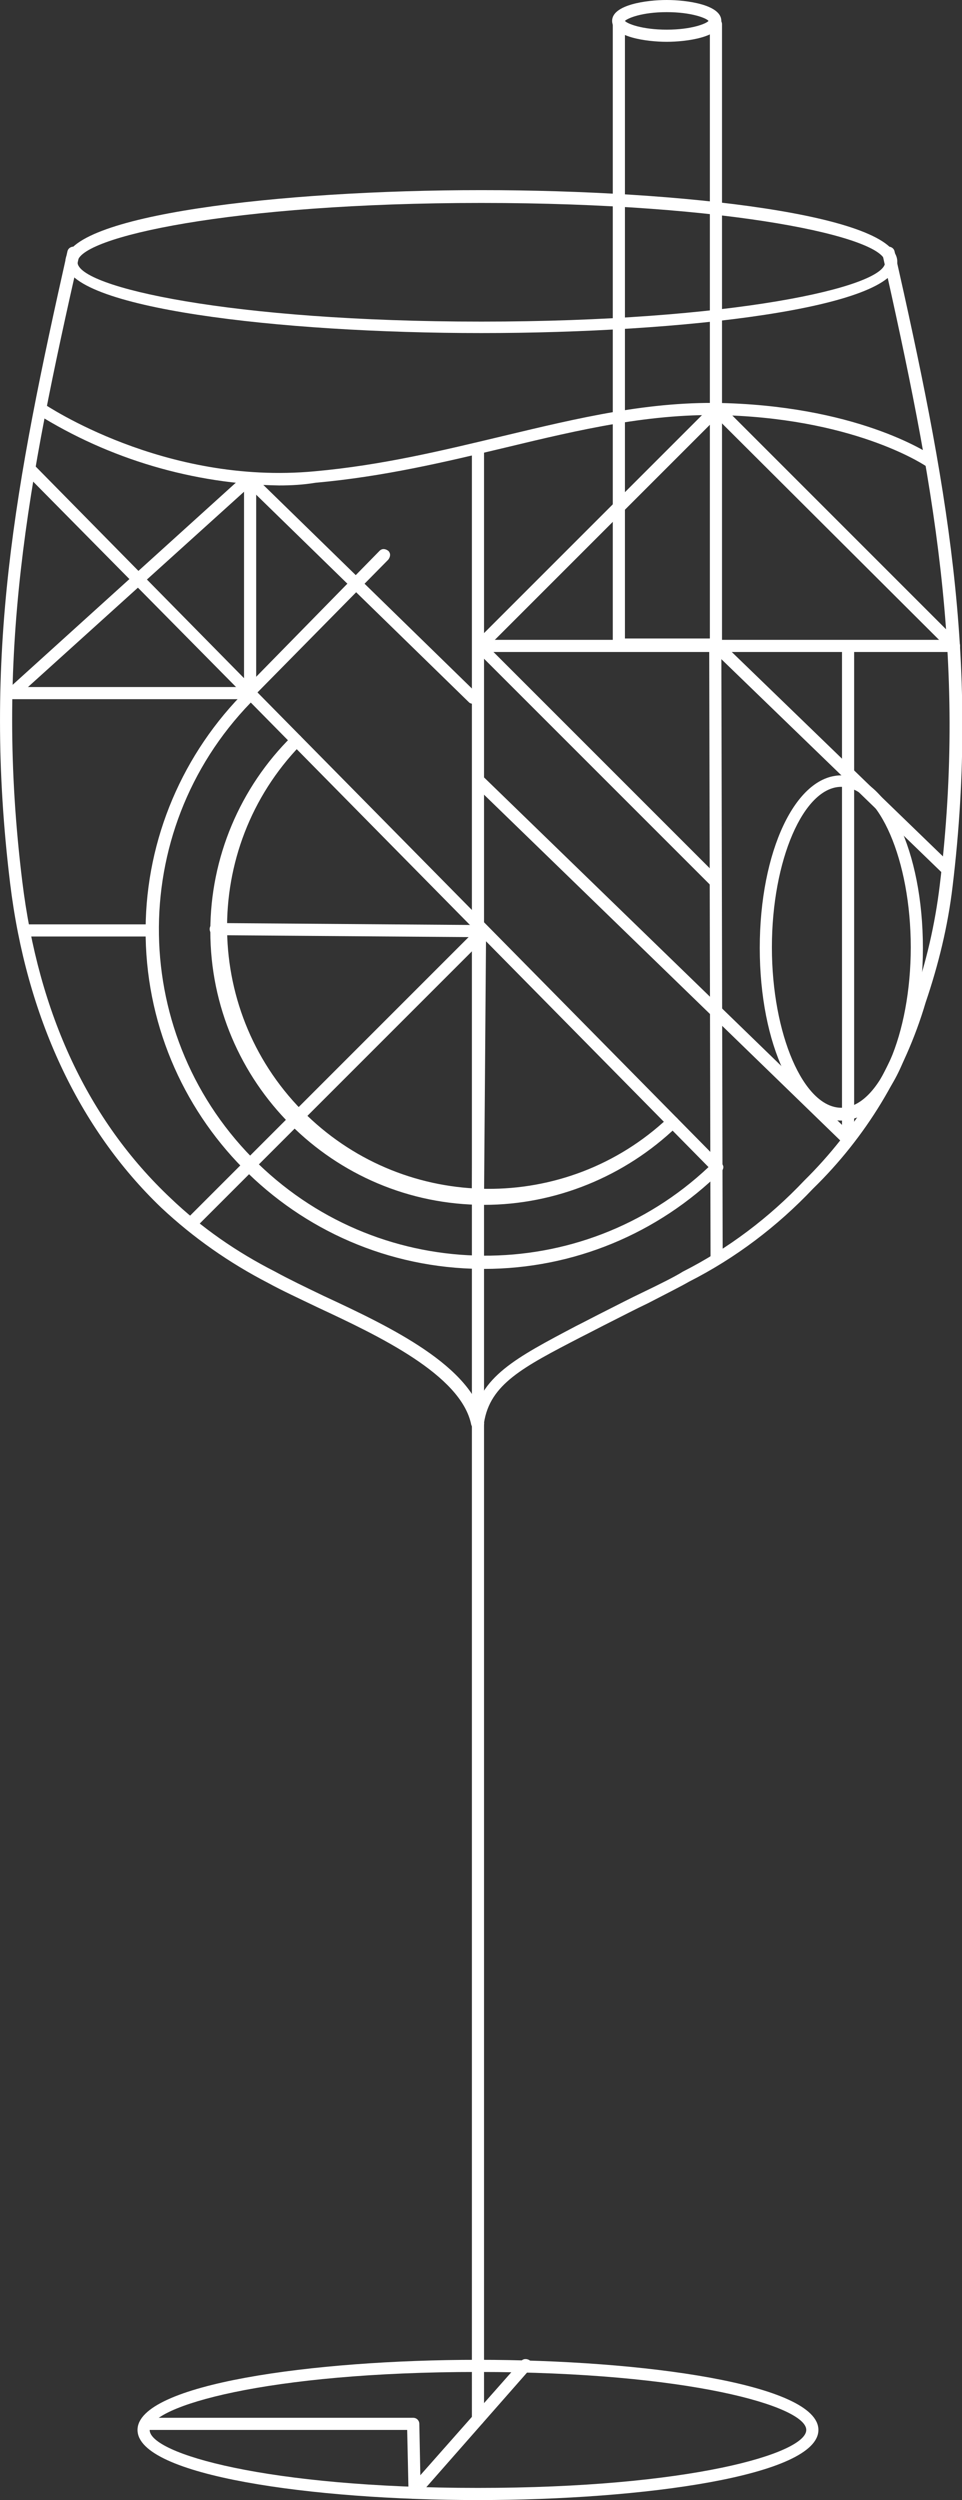 <?xml version="1.0" encoding="utf-8"?>
<!-- Generator: Adobe Illustrator 25.4.1, SVG Export Plug-In . SVG Version: 6.00 Build 0)  -->
<svg version="1.1" id="Layer_1" xmlns="http://www.w3.org/2000/svg" xmlns:xlink="http://www.w3.org/1999/xlink" x="0px" y="0px"
	 viewBox="0 0 142.7 370.8" style="enable-background:new 0 0 142.7 370.8;" xml:space="preserve">
<rect x="0" y="0" width="142.7" height="370.8" fill="#333333" stroke="none"/>
<style type="text/css">
	.st0{fill:#FFFFFF;}
</style>
<g id="Layer_2_00000101785424627955052960000006590989870311735457_">
	<g id="Layer_1-2">
		<path class="st0" d="M125.6,169.8c-0.2,0-0.5-0.1-0.6-0.3l-54.4-52.8c-0.4-0.3-0.4-0.9,0-1.3s0.9-0.4,1.3,0l0,0l54.4,52.8
			c0.3,0.4,0.3,0.9,0,1.3C126.1,169.7,125.8,169.8,125.6,169.8z"/>
		<path class="st0" d="M71.4,49.4c-29.9,0-61.7-3.7-61.7-10.6s31.8-10.6,61.7-10.6s61.7,3.7,61.7,10.6S101.3,49.4,71.4,49.4z
			 M71.4,30.1c-37.1,0-59.9,5.1-59.9,8.8s22.8,8.8,59.9,8.8s59.9-5.1,59.9-8.8S108.5,30.1,71.4,30.1z"/>
		<path class="st0" d="M71,211.8h-0.1c-0.5-0.1-0.8-0.5-0.8-1c1-6.6,6.4-9.4,15.3-14.1c1.4-0.7,2.9-1.5,4.5-2.3s3.5-1.8,5.4-2.7
			c2.5-1.2,4.9-2.4,6-3.1c6.7-3.4,12.8-8,18-13.5c7.6-7.5,13.2-16.7,16.2-26.9c1.9-5.5,3.2-11.1,3.9-16.9c4.1-33.8-1-60.1-8.5-93.6
			c-0.1-0.5,0.2-1,0.7-1.1s1,0.2,1.1,0.7c7.6,33.7,12.7,60.2,8.6,94.2c-0.7,5.9-2.1,11.6-4,17.2c-3.1,10.5-8.9,20-16.7,27.6
			c-5.3,5.6-11.5,10.3-18.4,13.8c-1.2,0.7-3.6,1.9-6.1,3.2c-1.9,0.9-3.8,1.9-5.4,2.7s-3.1,1.6-4.5,2.3c-8.7,4.5-13.5,7-14.4,12.7
			C71.7,211.5,71.4,211.8,71,211.8z"/>
		<path class="st0" d="M70.8,212c-0.4,0-0.8-0.3-0.9-0.7c-1.5-7.4-13.8-13.2-22.8-17.4c-2.7-1.3-5.3-2.5-7.3-3.6
			c-5.8-3-11.1-6.7-15.9-11.2C11.7,167.4,3.9,150.8,1.5,131C-2.6,97.2,2.2,72,10,37.3c0.1-0.5,0.6-0.8,1.1-0.7
			c0.5,0.1,0.8,0.6,0.7,1.1C4,72.1-0.8,97.2,3.3,130.7c2.4,19.7,9.8,35.5,22,47c4.6,4.4,9.8,8,15.5,10.9c2,1.1,4.5,2.3,7.2,3.6
			c9.9,4.6,22.1,10.4,23.8,18.7c0.1,0.5-0.2,1-0.7,1.1c0,0-0.1,0-0.1,0H70.8z"/>
		<path class="st0" d="M71.8,188.2h-0.4c-27.7-0.2-50-22.8-49.8-50.5c0.1-13.3,5.5-26,15-35.4c0.2-0.2,0.4-0.3,0.6-0.3
			c0.2,0,0.5,0.1,0.6,0.3l69.2,70.2c0.2,0.2,0.3,0.4,0.3,0.6c0,0.2-0.1,0.5-0.3,0.6C97.6,183,85,188.2,71.8,188.2z M37.2,104.2
			c-18.6,19.2-18.1,49.8,1.1,68.4c18.6,18,48,18.2,66.8,0.5L37.2,104.2z"/>
		<path class="st0" d="M71.8,178.7c-22.4,0-40.6-18.2-40.6-40.6c0-10.9,4.4-21.3,12.1-28.9c0.4-0.4,0.9-0.4,1.3,0
			c0.3,0.4,0.3,0.9,0,1.3c-14.9,15.4-14.5,40,0.9,54.9c14.9,14.4,38.5,14.6,53.6,0.4c0.4-0.4,0.9-0.3,1.3,0c0.4,0.4,0.3,0.9,0,1.3
			C92.7,174.5,82.4,178.7,71.8,178.7z"/>
		<path class="st0" d="M28.5,182.1c-0.5,0-0.9-0.4-0.9-0.9c0-0.2,0.1-0.5,0.3-0.6l43.1-43.1c0.4-0.3,0.9-0.3,1.3,0.1
			c0.3,0.3,0.3,0.8,0,1.2l-43.1,43.1C28.9,182,28.7,182.1,28.5,182.1z"/>
		<path class="st0" d="M71.2,139L71.2,139L32,138.7c-0.5,0-0.9-0.4-0.9-0.9c0-0.5,0.4-0.9,0.9-0.9c0,0,0,0,0,0l0,0l39.1,0.3
			c0.5,0,0.9,0.4,0.9,0.9C72.1,138.6,71.7,139,71.2,139C71.2,139,71.2,139,71.2,139z"/>
		<path class="st0" d="M70.9,178.5L70.9,178.5c-0.5,0-0.9-0.4-0.9-0.9c0,0,0,0,0,0l0.3-39.1c0-0.5,0.4-0.9,0.9-0.9c0,0,0,0,0,0l0,0
			c0.5,0,0.9,0.4,0.9,0.9l-0.3,39.1C71.8,178.1,71.4,178.5,70.9,178.5z"/>
		<path class="st0" d="M70.9,370.8c-24.5,0-50.5-3.6-50.5-10.4s26-10.4,50.5-10.4s50.5,3.6,50.5,10.4S95.4,370.8,70.9,370.8z
			 M70.9,351.8c-31.4,0-48.7,5.1-48.7,8.6s17.3,8.6,48.7,8.6s48.7-5.1,48.7-8.6S102.2,351.8,70.9,351.8L70.9,351.8z"/>
		<path class="st0" d="M70.9,359.7c-0.5,0-0.9-0.4-0.9-0.9V66.9c0-0.5,0.4-0.9,0.9-0.9s0.9,0.4,0.9,0.9v291.9
			C71.8,359.3,71.4,359.7,70.9,359.7C70.9,359.7,70.9,359.7,70.9,359.7z"/>
		<path class="st0" d="M61.5,370.5c-0.5,0-0.9-0.4-0.9-0.9l-0.2-9.2H21.6c-0.5,0-0.9-0.4-0.9-0.9c0-0.5,0.4-0.9,0.9-0.9h39.7
			c0.5,0,0.9,0.4,0.9,0.9l0.2,10.1C62.4,370,62,370.4,61.5,370.5C61.5,370.5,61.5,370.5,61.5,370.5L61.5,370.5z"/>
		<path class="st0" d="M61.3,370.6c-0.5,0-0.9-0.4-0.9-0.9c0-0.2,0.1-0.4,0.2-0.6l16.7-18.9c0.3-0.4,0.9-0.4,1.3-0.1
			c0.4,0.3,0.4,0.9,0.1,1.2L62,370.3C61.8,370.5,61.6,370.6,61.3,370.6z"/>
		<path class="st0" d="M41.4,72c-12.7-0.2-25.2-3.9-35.9-10.6c-0.4-0.3-0.5-0.8-0.2-1.3c0.3-0.4,0.8-0.5,1.2-0.2
			C6.7,60,24.3,72,46.7,69.9c10-0.9,19-3.1,27.8-5.2c11.3-2.7,22-5.3,33.4-4.9c20.2,0.7,30.3,7.7,30.7,8c0.4,0.3,0.4,0.9,0.1,1.3
			c-0.3,0.3-0.7,0.4-1.1,0.2c-0.1-0.1-10.1-7-29.7-7.7c-11.2-0.4-21.8,2.1-33,4.8c-8.8,2.1-18,4.3-28.1,5.2C45,71.9,43.2,72,41.4,72
			z"/>
		<path class="st0" d="M37.1,104.1c-0.5,0-0.9-0.4-0.9-0.9l0,0v-32c0-0.5,0.4-0.9,0.9-0.9c0.5,0,0.9,0.4,0.9,0.9v32
			C38,103.7,37.6,104.1,37.1,104.1z"/>
		<path class="st0" d="M125.8,168.9c-0.5,0-0.9-0.4-0.9-0.9V96.1c0-0.5,0.4-0.9,0.9-0.9s0.9,0.4,0.9,0.9V168
			C126.7,168.5,126.4,168.9,125.8,168.9C125.8,168.9,125.8,168.9,125.8,168.9z"/>
		<path class="st0" d="M140.6,130c-0.2,0-0.5-0.1-0.6-0.3l-34.2-33.1c-0.4-0.3-0.4-0.9,0-1.3s0.9-0.4,1.3,0l34.2,33.1
			c0.3,0.4,0.3,0.9,0,1.3C141.1,129.9,140.9,130,140.6,130z"/>
		<path class="st0" d="M124.8,166.2c-6.8,0-12.1-11.3-12.1-25.6s5.3-25.6,12.1-25.6s12.1,11.3,12.1,25.6S131.6,166.2,124.8,166.2z
			 M124.8,116.7c-5.6,0-10.3,10.9-10.3,23.8s4.7,23.8,10.3,23.8c5.6,0,10.3-10.9,10.3-23.8S130.4,116.7,124.8,116.7z"/>
		<path class="st0" d="M21.9,138.9H3.8c-0.5,0-0.9-0.4-0.9-0.9c0-0.5,0.4-0.9,0.9-0.9h18.1c0.5,0,0.9,0.4,0.9,0.9
			C22.8,138.5,22.4,138.9,21.9,138.9z"/>
		<path class="st0" d="M106.2,96.5H91.8c-0.5,0-0.9-0.4-0.9-0.9l0,0v-92c0-0.5,0.4-0.9,0.9-0.9s0.9,0.4,0.9,0.9v91.1h12.6V3.6
			c0-0.5,0.4-0.9,0.9-0.9s0.9,0.4,0.9,0.9v92C107.1,96.1,106.7,96.5,106.2,96.5C106.2,96.5,106.2,96.5,106.2,96.5z"/>
		<path class="st0" d="M98.9,6.2c-3,0-8.1-0.7-8.1-3.1S95.9,0,98.9,0s8.1,0.7,8.1,3.1S101.9,6.2,98.9,6.2z M92.7,3.1
			c0.3,0.4,2.5,1.3,6.2,1.3s5.9-0.9,6.2-1.3c-0.3-0.4-2.5-1.3-6.2-1.3S93.1,2.7,92.7,3.1z M105.2,3.2L105.2,3.2z"/>
		<path class="st0" d="M106.1,131.7c-0.2,0-0.5-0.1-0.6-0.3l-35-35c-0.4-0.3-0.4-0.9,0-1.2c0,0,0,0,0,0L105.7,60
			c0.4-0.3,0.9-0.3,1.3,0l35.2,35.2c0.3,0.4,0.3,0.9-0.1,1.3c-0.3,0.3-0.8,0.3-1.2,0L106.3,62L72.4,95.9l34.3,34.3
			c0.3,0.4,0.3,0.9,0,1.3C106.6,131.6,106.4,131.7,106.1,131.7z"/>
		<path class="st0" d="M141.3,96.7H71c-0.5,0-0.9-0.4-0.9-0.9s0.4-0.9,0.9-0.9h70.3c0.5,0,0.9,0.4,0.9,0.9S141.8,96.7,141.3,96.7
			L141.3,96.7L141.3,96.7z"/>
		<path class="st0" d="M106.3,187.6c-0.5,0-0.9-0.4-0.9-0.9c0,0,0,0,0,0l-0.2-91.6c0-0.5,0.4-0.9,0.9-0.9c0,0,0,0,0,0l0,0
			c0.5,0,0.9,0.4,0.9,0.9l0,0l0.2,91.6C107.2,187.2,106.8,187.6,106.3,187.6L106.3,187.6z"/>
		<path class="st0" d="M70.2,104.4c-0.2,0-0.5-0.1-0.6-0.2L36.9,72.3l-34.3,31c-0.4,0.3-0.9,0.3-1.3-0.1C1,102.9,1,102.3,1.4,102
			l34.9-31.6c0.3-0.3,0.9-0.3,1.2,0l33.2,32.4c0.4,0.3,0.4,0.9,0,1.3C70.6,104.3,70.4,104.4,70.2,104.4L70.2,104.4z"/>
		<path class="st0" d="M37,103.6c-0.2,0-0.5-0.1-0.6-0.3L3.9,70.4c-0.3-0.4-0.3-0.9,0-1.3c0.3-0.4,0.9-0.4,1.3,0c0,0,0,0,0,0
			L37,101.4l19.3-19.7c0.4-0.4,0.9-0.3,1.3,0c0.4,0.4,0.3,0.9,0,1.3l0,0l-20,20.3C37.5,103.5,37.2,103.6,37,103.6L37,103.6z"/>
		<path class="st0" d="M36.7,103.7H1.9c-0.5,0-0.9-0.4-0.9-0.9s0.4-0.9,0.9-0.9h34.9c0.5,0,0.9,0.4,0.9,0.9S37.2,103.7,36.7,103.7z"
			/>
	</g>
</g>
</svg>
